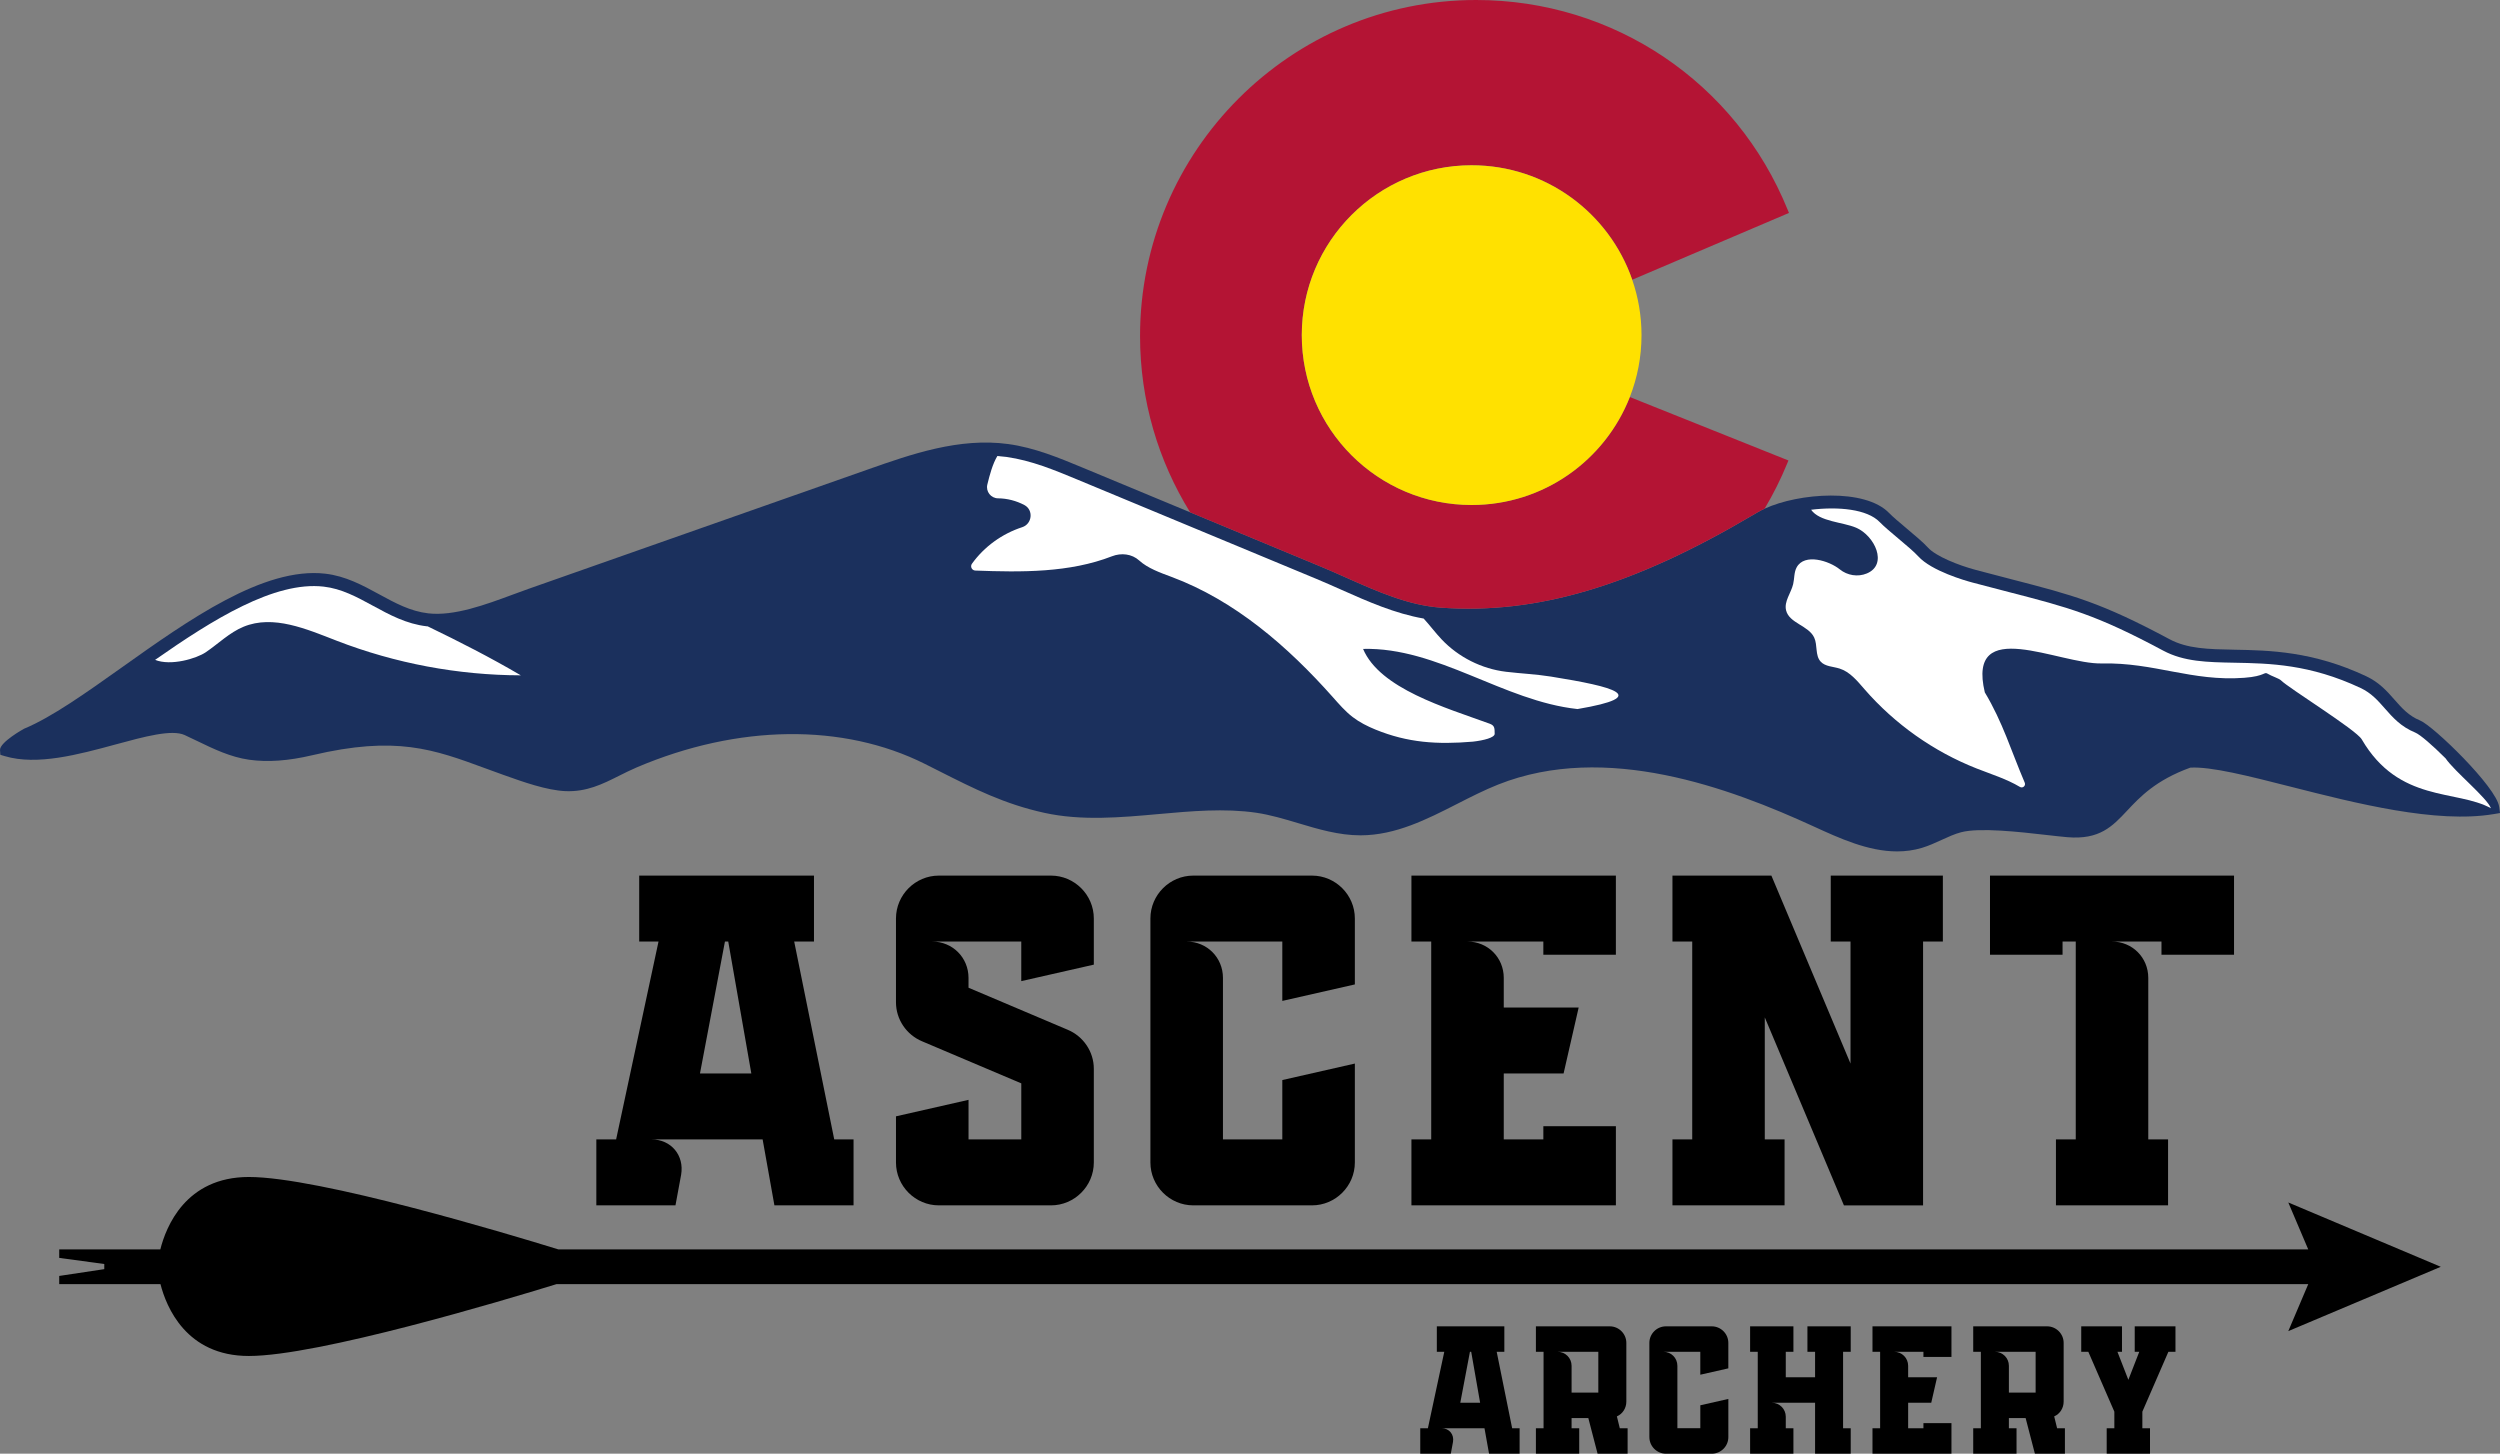 <?xml version="1.0" encoding="UTF-8"?>
<svg id="Layer_1" data-name="Layer 1" xmlns="http://www.w3.org/2000/svg" xmlns:xlink="http://www.w3.org/1999/xlink" viewBox="0 0 277.92 161.605">
  <rect x="0" y="0" width="277.92" height="161.605" fill="#808080" stroke="none"/>
  <g id="type">
    <a xlink:href="100">
      <path id="type__PathItem_" data-name="type &amp;lt;PathItem&amp;gt;" d="M271.336,140.827l-16.952-7.151,2.218,5.22H62.082c-5.676-1.753-26.62-8.053-34.42-8.053-7.037,0-9.214,5.563-9.839,8.053H6.584v.941l5.008,.681v.57l-5.008,.755v.914h11.256c.648,2.524,2.851,7.984,9.822,7.984,7.698,0,28.2-6.137,34.194-7.984h194.746l-2.218,5.22,16.952-7.151Z"/>
    </a>
    <path id="type__CompoundPathItem_" data-name="type &amp;lt;CompoundPathItem&amp;gt;" d="M66.293,133.998v-7.332h2.2l4.713-21.995h-2.147v-7.332h19.429v7.332h-2.199l4.451,21.995h2.147v7.332h-8.797l-1.31-7.332h-12.359c2.199,0,3.666,1.78,3.299,3.928l-.629,3.404h-8.798Zm17.23-14.665l-2.566-14.663h-.367l-2.775,14.663h5.708Z"/>
    <path id="type__CompoundPathItem_-2" data-name="type &amp;lt;CompoundPathItem&amp;gt;" d="M99.605,129.232v-5.132l8.065-1.833v4.399h5.865v-6.231l-10.998-4.662c-1.78-.733-2.933-2.462-2.933-4.346v-9.322c0-2.618,2.147-4.766,4.765-4.766h12.464c2.618,0,4.765,2.148,4.765,4.766v5.132l-8.065,1.833v-4.399h-9.897c2.252,0,4.032,1.78,4.032,4.033v1.099l10.998,4.662c1.78,.733,2.932,2.462,2.932,4.346v10.421c0,2.618-2.147,4.766-4.765,4.766h-12.464c-2.618,0-4.765-2.148-4.765-4.766Z"/>
    <path id="type__CompoundPathItem_-3" data-name="type &amp;lt;CompoundPathItem&amp;gt;" d="M127.889,129.232v-27.127c0-2.618,2.147-4.766,4.765-4.766h13.198c2.618,0,4.764,2.148,4.764,4.766v7.332l-8.064,1.833v-6.599h-10.631c2.252,0,4.032,1.78,4.032,4.033v17.962h6.599v-6.599l8.064-1.833v10.998c0,2.618-2.146,4.766-4.764,4.766h-13.198c-2.618,0-4.765-2.148-4.765-4.766Z"/>
    <path id="type__CompoundPathItem_-4" data-name="type &amp;lt;CompoundPathItem&amp;gt;" d="M156.906,133.998v-7.332h2.2v-21.995h-2.2v-7.332h22.728v8.799h-8.064v-1.467h-8.431c2.251,0,4.031,1.78,4.031,4.033v3.299h8.327l-1.676,7.33h-6.651v7.332h4.401v-1.465h8.064v8.797h-22.728Z"/>
    <path id="type__CompoundPathItem_-5" data-name="type &amp;lt;CompoundPathItem&amp;gt;" d="M196.187,113.102v13.563h2.2v7.332h-12.464v-7.332h2.198v-21.995h-2.198v-7.332h10.998l8.797,20.896v-13.563h-2.198v-7.332h12.464v7.332h-2.2v29.327h-8.799l-8.797-20.896Z"/>
    <path id="type__CompoundPathItem_-6" data-name="type &amp;lt;CompoundPathItem&amp;gt;" d="M228.557,126.666h2.2v-21.995h-1.467v1.467h-8.066v-8.799h27.129v8.799h-8.066v-1.467h-5.498c2.251,0,4.031,1.78,4.031,4.033v17.962h2.2v7.332h-12.464v-7.332Z"/>
    <path id="type__CompoundPathItem_-7" data-name="type &amp;lt;CompoundPathItem&amp;gt;" d="M157.887,161.605v-2.831h.85l1.821-8.497h-.828v-2.831h7.505v2.831h-.85l1.718,8.497h.83v2.831h-3.398l-.507-2.831h-4.774c.85,0,1.417,.687,1.275,1.517l-.244,1.314h-3.398Zm6.655-5.664l-.991-5.664h-.141l-1.072,5.664h2.204Z"/>
    <path id="type__CompoundPathItem_-8" data-name="type &amp;lt;CompoundPathItem&amp;gt;" d="M176.569,157.64h-1.86v1.134h.85v2.831h-4.815v-2.831h.85v-8.497h-.85v-2.831h8.213c1.01,0,1.84,.828,1.84,1.84v6.533c0,.708-.404,1.357-1.051,1.639l.323,1.316h.869v2.831h-3.338l-1.031-3.965Zm1.113-2.831v-4.532h-4.53c.869,0,1.558,.689,1.558,1.558v2.974h2.972Z"/>
    <path id="type__CompoundPathItem_-9" data-name="type &amp;lt;CompoundPathItem&amp;gt;" d="M183.357,159.765v-10.479c0-1.012,.83-1.84,1.842-1.84h5.097c1.01,0,1.84,.828,1.84,1.84v2.831l-3.116,.708v-2.549h-4.106c.871,0,1.558,.689,1.558,1.558v6.939h2.549v-2.55l3.116-.706v4.248c0,1.01-.83,1.84-1.84,1.84h-5.097c-1.012,0-1.842-.83-1.842-1.84Z"/>
    <path id="type__CompoundPathItem_-10" data-name="type &amp;lt;CompoundPathItem&amp;gt;" d="M194.556,158.774h.85v-8.497h-.85v-2.831h4.815v2.831h-.85v2.833h3.257v-2.833h-.85v-2.831h4.813v2.831h-.85v8.497h.85v2.831h-3.963v-5.664h-4.815c.869,0,1.558,.689,1.558,1.558v1.275h.85v2.831h-4.815v-2.831Z"/>
    <path id="type__CompoundPathItem_-11" data-name="type &amp;lt;CompoundPathItem&amp;gt;" d="M208.16,161.605v-2.831h.85v-8.497h-.85v-2.831h8.78v3.398h-3.116v-.567h-3.257c.869,0,1.558,.689,1.558,1.558v1.275h3.216l-.648,2.831h-2.568v2.833h1.699v-.567h3.116v3.398h-8.78Z"/>
    <path id="type__CompoundPathItem_-12" data-name="type &amp;lt;CompoundPathItem&amp;gt;" d="M225.184,157.64h-1.86v1.134h.85v2.831h-4.815v-2.831h.85v-8.497h-.85v-2.831h8.213c1.01,0,1.84,.828,1.84,1.84v6.533c0,.708-.404,1.357-1.051,1.639l.323,1.316h.869v2.831h-3.338l-1.031-3.965Zm1.113-2.831v-4.532h-4.53c.869,0,1.558,.689,1.558,1.558v2.974h2.972Z"/>
    <path id="type__CompoundPathItem_-13" data-name="type &amp;lt;CompoundPathItem&amp;gt;" d="M234.198,158.774h.85v-1.842l-2.893-6.655h-.788v-2.831h4.53v2.831h-.505l1.213,3.116,1.213-3.116h-.505v-2.831h4.53v2.831h-.788l-2.893,6.655v1.842h.85v2.831h-4.815v-2.831Z"/>
  </g>
  <g id="logoMark">
    <a xlink:href="81.6270588235294">
      <path id="logoMark__PathItem_" data-name="logoMark &amp;lt;PathItem&amp;gt;" d="M277.829,89.696c-.285-2.183-7.305-8.993-8.797-9.603-1.266-.517-2.025-1.382-2.83-2.297-.835-.951-1.7-1.935-3.152-2.618-5.929-2.786-10.763-2.878-14.647-2.951-2.922-.055-5.229-.099-7.236-1.174-7.638-4.092-10.718-4.888-17.463-6.632-1.219-.315-2.558-.661-4.069-1.065-1.943-.519-4.434-1.516-5.309-2.482-.513-.566-1.463-1.364-2.381-2.136-.755-.634-1.536-1.29-1.945-1.714-2.669-2.762-10.011-2.234-13.829-.474-.288,.133-.561,.271-.806,.417-.164,.098-.322,.186-.485,.283-13.334,7.889-24.065,11.076-34.711,10.302-3.605-.261-7.077-1.806-10.434-3.3-.943-.42-1.883-.838-2.825-1.23l-13.433-5.582-1.171-.487-11.963-4.971c-2.624-1.09-5.337-2.218-8.255-2.617-5.455-.748-10.834,1.145-15.58,2.815l-37.749,13.28c-.554,.195-1.133,.409-1.729,.63-3.067,1.136-6.545,2.423-9.414,2.096-1.991-.227-3.682-1.147-5.472-2.123-1.831-.998-3.726-2.03-5.995-2.289-6.838-.779-15.2,5.158-22.574,10.399-4.028,2.864-7.833,5.568-10.901,6.839-.027,.011-2.717,1.501-2.673,2.374l.04,.526,.489,.146c3.584,1.074,8.225-.185,12.319-1.298,3.216-.875,6.255-1.699,7.684-1.044,.465,.213,.929,.437,1.393,.662,1.817,.879,3.696,1.788,5.768,2.081,2.062,.29,4.356,.128,7.013-.5,9.314-2.198,13.473-.67,19.227,1.446,.637,.234,1.292,.475,1.973,.718l.233,.083c1.954,.698,4.631,1.654,6.723,1.744,2.349,.096,4.105-.777,5.958-1.707,.637-.319,1.296-.65,1.995-.947,11.248-4.778,22.904-4.918,31.981-.384,.549,.275,1.086,.545,1.613,.812,3.884,1.963,7.239,3.659,11.681,4.636,4.141,.911,8.492,.518,12.699,.139,3.622-.326,7.369-.663,10.883-.144,1.556,.23,3.125,.7,4.643,1.154,2.224,.666,4.522,1.354,6.924,1.354h.032c3.877-.01,7.359-1.783,10.725-3.499,1.489-.758,3.028-1.543,4.565-2.152,11.97-4.745,25.738,.387,35.053,4.659,2.882,1.321,6.063,2.78,9.28,2.78,.921,0,1.845-.119,2.766-.396,.76-.229,1.473-.556,2.162-.873,.747-.343,1.452-.667,2.192-.863,2.055-.542,6.54-.033,9.507,.307,.877,.1,1.662,.189,2.283,.242,3.605,.312,5.027-1.202,6.669-2.954,1.412-1.506,3.166-3.377,7.016-4.776,2.306-.133,6.436,.915,11.2,2.128,7.197,1.833,16.156,4.114,22.543,3.035l.688-.117-.09-.691Z" style="fill: #1b305d;"/>
    </a>
    <a xlink:href="1.4210854715202e-14">
      <path id="logoMark__PathItem_-2" data-name="logoMark &amp;lt;PathItem&amp;gt;" d="M110.957,55.398c1.012,.009,2.024,.272,2.921,.746,1.037,.548,.872,2.101-.244,2.463-2.226,.723-4.223,2.162-5.586,4.065-.22,.308-.008,.74,.37,.755,5.147,.197,10.487,.248,15.201-1.589,1.025-.4,2.211-.27,3.024,.471,.943,.859,2.333,1.355,3.575,1.816,7.062,2.628,12.943,7.735,17.946,13.369,.691,.778,1.375,1.575,2.2,2.21,.769,.592,1.645,1.032,2.543,1.4,3.581,1.464,6.854,1.68,10.829,1.343,1.213-.135,2.433-.449,2.425-.876-.011-.625,.014-.912-.573-1.126-4.907-1.786-12.194-3.892-14.058-8.308,8.301-.21,15.584,5.793,23.84,6.686,8.271-1.405,4.05-2.483-2.935-3.607-1.663-.267-3.339-.337-5.011-.537-2.708-.324-5.289-1.623-7.163-3.604-.7-.74-1.307-1.563-1.994-2.313-3.184-.556-6.195-1.886-9.12-3.188-.932-.414-1.861-.829-2.792-1.215l-26.568-11.04c-2.538-1.055-5.163-2.146-7.896-2.52-.339-.046-.678-.08-1.018-.105-.534,.906-.839,2.055-1.112,3.167-.191,.779,.393,1.529,1.196,1.537Z" style="fill: #fff;"/>
    </a>
    <a xlink:href="1.4210854715202e-14">
      <path id="logoMark__PathItem_-3" data-name="logoMark &amp;lt;PathItem&amp;gt;" d="M206.339,58.663c2.063,.881,3.587,4.089,1.189,5.088-.996,.415-2.165,.222-3.004-.457-1.171-.947-3.919-1.827-4.792-.224-.306,.562-.242,1.247-.391,1.87-.237,.991-1.024,1.913-.788,2.904,.345,1.448,2.506,1.687,3.129,3.038,.39,.846,.086,1.971,.711,2.662,.509,.563,1.378,.549,2.102,.776,1.159,.364,1.973,1.375,2.77,2.293,3.371,3.88,7.688,6.933,12.47,8.817,1.624,.64,3.331,1.164,4.817,2.052,.312,.186,.677-.136,.534-.471-1.517-3.551-2.45-6.732-4.44-10.043-2.043-8.626,8.234-3.105,13.004-3.212,5.834-.131,10.008,2.026,15.828,1.595,2.425-.18,2.183-.744,2.662-.427,.288,.19,1.234,.514,1.412,.695,.861,.872,8.38,5.516,8.997,6.574,4.137,7.088,10.528,5.542,14.363,7.66-.434-1.166-4.066-4.106-5.041-5.547-1.444-1.438-2.817-2.641-3.389-2.874-1.581-.646-2.491-1.681-3.37-2.682-.772-.879-1.502-1.708-2.682-2.263-5.649-2.655-10.117-2.74-14.058-2.814-2.993-.056-5.578-.105-7.893-1.345-7.484-4.01-10.511-4.792-17.142-6.506-1.222-.316-2.566-.663-4.08-1.067-.743-.198-4.523-1.27-6.008-2.908-.447-.494-1.359-1.26-2.24-2-.819-.689-1.593-1.339-2.054-1.817-1.384-1.432-4.601-1.732-7.618-1.362,.94,1.337,3.519,1.362,4.998,1.994Z" style="fill: #fff;"/>
    </a>
    <a xlink:href="1.4210854715202e-14">
      <path id="logoMark__PathItem_-4" data-name="logoMark &amp;lt;PathItem&amp;gt;" d="M22.867,72.515c1.405-.95,2.636-2.193,4.203-2.84,3.312-1.368,7.008,.257,10.35,1.55,6.514,2.522,13.494,3.834,20.479,3.851-3.364-1.975-6.838-3.748-10.351-5.444-.031-.003-.064-.001-.096-.005-2.272-.259-4.168-1.291-6.001-2.29-1.789-.974-3.478-1.895-5.468-2.122-5.475-.626-12.334,3.663-18.742,8.142,1.76,.709,4.604-.151,5.625-.841Z" style="fill: #fff;"/>
    </a>
    <a xlink:href="71.9654901960784">
      <path id="logoMark__PathItem_-5" data-name="logoMark &amp;lt;PathItem&amp;gt;" d="M163.599,56.14c-10.428,0-18.883-8.455-18.883-18.883s8.455-18.885,18.883-18.885c8.273,0,15.298,5.322,17.852,12.727l17.423-7.426-.133-.329C192.998,9.163,179.399,0,164.098,0c-20.601,0-37.361,16.76-37.361,37.36,0,7.181,2.041,13.893,5.567,19.594l1.171,.487,13.433,5.582c.942,.392,1.882,.81,2.825,1.23,3.357,1.494,6.829,3.039,10.434,3.3,10.646,.775,21.376-2.413,34.711-10.302,.163-.097,.322-.185,.485-.283,.244-.146,.518-.284,.806-.417,.949-1.591,1.789-3.267,2.509-5.021l.139-.338-17.633-7.054c-2.752,7.024-9.585,12.001-17.585,12.001Z" style="fill: #b41434;"/>
    </a>
    <a xlink:href="18.3058823529412">
      <path id="logoMark__PathItem_-6" data-name="logoMark &amp;lt;PathItem&amp;gt;" d="M163.599,18.372c-10.428,0-18.883,8.455-18.883,18.885s8.455,18.883,18.883,18.883c8,0,14.833-4.977,17.585-12.001,.836-2.133,1.3-4.453,1.3-6.882,0-2.157-.366-4.227-1.032-6.157-2.554-7.405-9.58-12.727-17.852-12.727Z" style="fill: #ffe100;"/>
    </a>
  </g>
</svg>
